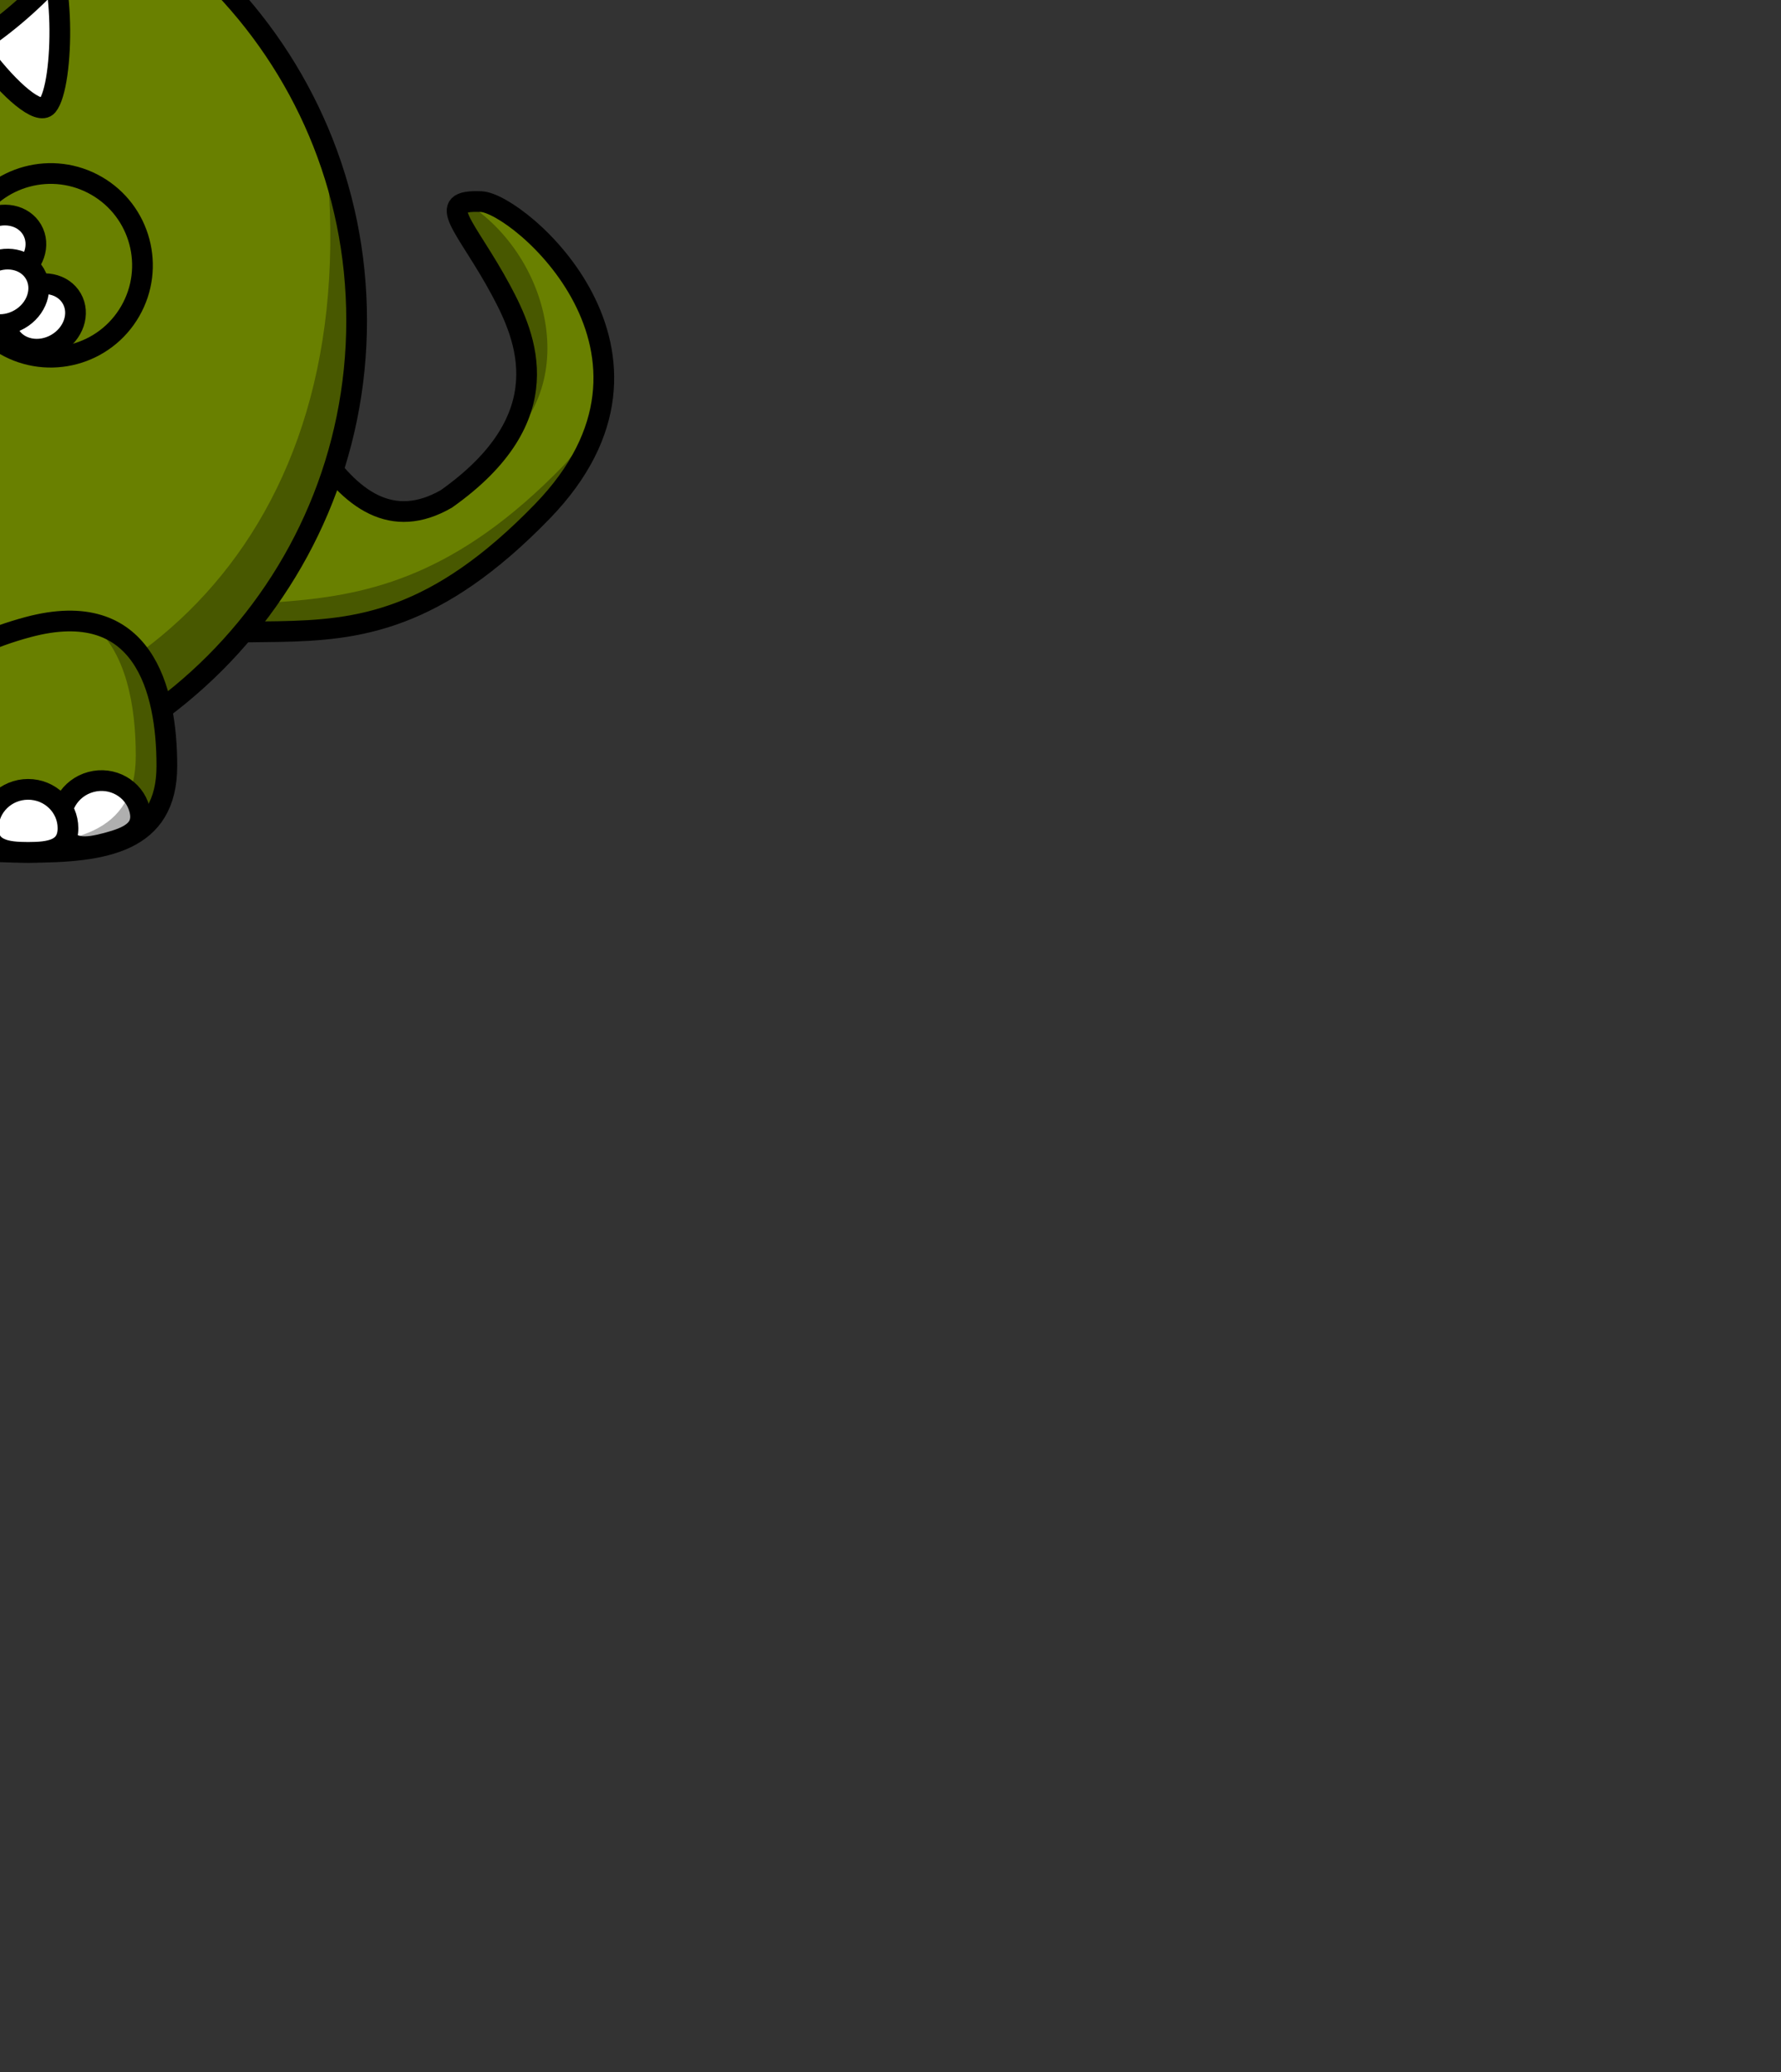 <?xml version="1.0" encoding="utf-8"?>
<!-- Generator: Adobe Illustrator 16.0.0, SVG Export Plug-In . SVG Version: 6.00 Build 0)  -->
<!DOCTYPE svg PUBLIC "-//W3C//DTD SVG 1.1//EN" "http://www.w3.org/Graphics/SVG/1.1/DTD/svg11.dtd">
<svg version="1.1" id="Layer_1" xmlns="http://www.w3.org/2000/svg" xmlns:xlink="http://www.w3.org/1999/xlink" x="0px" y="0px"
	 width="172px" height="200px" viewBox="-416.34 287.173 172 200" enable-background="new -416.34 287.173 172 200"
	 xml:space="preserve">
<rect x="-416.34" y="287.173" width="172" height="200" fill="#333333" stroke="none"/>
<g transform="translate(-200.076,-237.528)">
	<path fill="#698000" stroke="#000000" stroke-width="2" d="M-220.859,525.598c24.619-20.595,26.952,59.164,47.699,47.262
		c11.142-7.874,7.707-15.62,5.3-20.107c-3.354-6.257-6.614-8.805-1.917-8.589c3.574,0.163,20.693,14.633,5.898,29.889
		c-20.579,21.222-29.928,3.441-52.319,18.906C-235.233,606.104-220.633,525.921-220.859,525.598L-220.859,525.598z"/>
	<path fill-opacity="0.314" d="M-157.223,561.684c-1.142,2.051-2.519,5.787-4.599,7.933c-20.579,21.222-33.523,7.448-50.341,19.013
		c-7.743,5.326-9.914,5.458-9.795,3.701c-2.6,4.378-3.989,8.671,8.026,0.37c22.393-15.465,31.73,2.45,52.099-20.856
		C-158.337,568.239-158.249,564.955-157.223,561.684z M-171.302,544.228c-1.363,1.366,1.247,4.324,2.474,6.284
		c1.604,3.954,5.653,7.17-0.03,18.109C-159.897,562.697-162.855,549.517-171.302,544.228L-171.302,544.228z"/>
</g>
<g>
	<path fill="#698000" stroke="#000000" stroke-width="2" stroke-linecap="round" stroke-linejoin="round" d="M-381.898,318.115
		c0.006,25.82-20.925,46.756-46.744,46.755c-25.82-0.001-46.749-20.938-46.739-46.76c-0.007-25.82,20.924-46.754,46.744-46.753
		S-381.888,292.296-381.898,318.115z"/>
	<path fill-opacity="0.314" d="M-384.721,302.08c0.031,0.717-0.004,1.45,0.053,2.174c2.83,36.477-20.939,54.841-46.742,54.84
		c-20.168-0.001-39.93-18.749-43.925-38.814c1.131,24.799,21.621,44.581,46.698,44.582c25.801,0.002,46.739-20.936,46.741-46.737
		C-381.896,312.49-382.893,307.083-384.721,302.08z"/>
</g>
<g>
	<path fill-opacity="0.314" d="M-405.157,251.141c0.55,3.002,1.137,6.186,1.137,9.49c0,17.773-17.295,32.2-25.677,32.2
		c-6.496,0-19.168-9.346-23.862-22.265c2.39,15.834,17.938,28.081,25.372,28.081c8.383,0,25.679-14.429,25.679-32.201
		C-402.509,260.907-403.58,255.695-405.157,251.141z"/>
	<path fill="#FFFFFF" stroke="#000000" stroke-width="2" stroke-linejoin="round" d="M-421.426,283.75
		c-1.658,3.673,8.04,15.602,9.67,13.62c1.631-1.98,1.828-13.922-0.922-16.118C-415.267,279.186-419.685,279.885-421.426,283.75z"/>
	<path fill="#FFFFFF" stroke="#000000" stroke-width="2" stroke-linejoin="round" d="M-435.851,283.75
		c1.657,3.673-8.041,15.602-9.67,13.62c-1.632-1.98-1.828-13.922,0.922-16.118C-442.011,279.186-437.594,279.885-435.851,283.75z"/>
	<path fill-opacity="0.314" d="M-435.853,283.745c1.657,3.673-8.044,15.61-9.676,13.629c-0.156-0.188-0.292-0.473-0.422-0.829
		c2.219,0.687,10.023-11.254,8.107-14.619c-0.264-0.46-0.569-0.869-0.896-1.226C-437.555,281.279-436.514,282.281-435.853,283.745
		L-435.853,283.745z"/>
	<path fill="#698000" stroke="#000000" stroke-width="2" stroke-linecap="round" stroke-linejoin="round" d="M-405.22,247.378
		c2.483-1.611,4.128-4.409,4.126-7.59c0.002-4.996-4.049-9.047-9.043-9.047c-2.616,0-4.972,1.112-6.622,2.888
		c-3.421-1.825-7.358-2.849-11.752-2.849c-4.537,0-8.549,1.024-11.997,2.856c-1.651-1.779-4.011-2.896-6.631-2.896
		c-4.996,0-9.045,4.051-9.045,9.047c0,3.194,1.657,6.001,4.158,7.61c-1.993,4.457-3.648,10.023-3.197,15.583
		c1.437,17.688,18.317,32.2,26.712,32.2c8.72,0,27.025-14.432,26.711-32.2C-401.908,256.896-403.449,251.542-405.22,247.378z"/>
	<path fill-opacity="0.314" d="M-404.549,247.668c0.572,3.003,1.184,6.187,1.184,9.492c0,17.773-17.992,32.199-26.712,32.199
		c-6.758,0-19.94-9.347-24.824-22.266c2.484,15.834,18.659,28.081,26.396,28.081c8.72,0,26.712-14.427,26.712-32.2
		C-401.795,257.436-402.909,252.221-404.549,247.668z"/>
	<path fill="#FFFFFF" stroke="#000000" stroke-width="2" stroke-linecap="round" stroke-linejoin="round" d="M-440.338,240.25
		c0.002,3.658-2.966,6.627-6.624,6.627c-3.661,0-6.626-2.968-6.626-6.627c0-3.66,2.965-6.627,6.626-6.627
		C-443.304,233.623-440.336,236.589-440.338,240.25z"/>
	<path fill="#FFFFFF" stroke="#000000" stroke-width="2" stroke-linecap="round" stroke-linejoin="round" d="M-416.94,240.25
		c-0.001,3.658,2.966,6.627,6.625,6.627s6.626-2.968,6.625-6.627c0.001-3.66-2.965-6.627-6.625-6.627
		C-413.974,233.623-416.941,236.589-416.94,240.25z"/>
	<path d="M-423.296,285.649c-0.748,1.297-2.121,1.904-3.065,1.357c-0.946-0.545-1.104-2.039-0.355-3.335
		c0.748-1.296,2.121-1.904,3.065-1.359C-422.706,282.859-422.547,284.351-423.296,285.649z"/>
	<path d="M-433.982,285.649c0.749,1.297,2.122,1.904,3.067,1.357c0.945-0.545,1.104-2.039,0.354-3.335s-2.12-1.904-3.065-1.359
		C-434.571,282.859-434.73,284.351-433.982,285.649z"/>
</g>
<g>
	<path fill="#698000" stroke="#000000" stroke-width="2" stroke-linecap="round" stroke-linejoin="round" d="M-457.051,361.103
		c-0.003,7.401,5.998,8.346,13.398,8.347c7.401,0,13.401-0.942,13.399-8.346c0.003-7.401-6.248-11.488-13.398-13.404
		C-454.774,344.719-457.053,353.7-457.051,361.103z"/>
	<path fill="#FFFFFF" stroke="#000000" stroke-width="2" stroke-linecap="round" stroke-linejoin="round" d="M-433.221,365.279
		c0.536,2-1.062,2.701-3.115,3.251c-2.057,0.551-3.789,0.742-4.324-1.258c-0.536-2,0.695-4.067,2.75-4.618
		S-433.756,363.278-433.221,365.279z"/>
	<path fill="#FFFFFF" stroke="#000000" stroke-width="2" stroke-linecap="round" stroke-linejoin="round" d="M-446.745,367.445
		c-0.537,2-2.271,1.808-4.324,1.258c-2.055-0.55-3.652-1.252-3.116-3.252s2.637-3.175,4.691-2.624
		C-447.442,363.376-446.209,365.445-446.745,367.445z"/>
	<path fill="#FFFFFF" stroke="#000000" stroke-width="2" stroke-linecap="round" stroke-linejoin="round" d="M-440.127,367.115
		c0.001,2.071-1.725,2.335-3.852,2.335s-3.852-0.264-3.851-2.335c0.001-2.07,1.725-3.749,3.851-3.749
		C-441.851,363.365-440.126,365.044-440.127,367.115L-440.127,367.115z"/>
	<path fill-opacity="0.314" d="M-439.409,349.165c1.832,2.403,2.958,5.403,2.957,9.108c0.002,8.754-6,9.872-13.402,9.871
		c-1.146,0-2.254-0.034-3.313-0.111c2.428,1.18,5.792,1.418,9.515,1.418c7.402,0,13.404-0.95,13.402-8.352
		C-430.249,355.217-434.2,351.435-439.409,349.165z"/>
</g>
<g>
	<path fill="#698000" stroke="#000000" stroke-width="2" stroke-linecap="round" stroke-linejoin="round" d="M-400.226,361.106
		c0.001,7.402-5.998,8.345-13.399,8.344c-7.401,0-13.401-0.942-13.398-8.346c-0.003-7.401,6.249-11.488,13.398-13.402
		C-402.502,344.722-400.224,353.704-400.226,361.106z"/>
	<path fill="#FFFFFF" stroke="#000000" stroke-width="2" stroke-linecap="round" stroke-linejoin="round" d="M-402.869,365.281
		c0.537,2-1.063,2.7-3.116,3.25c-2.055,0.551-3.788,0.742-4.324-1.258c-0.535-2,0.695-4.066,2.749-4.618
		C-405.505,362.105-403.406,363.28-402.869,365.281L-402.869,365.281z"/>
	<path fill="#FFFFFF" stroke="#000000" stroke-width="2" stroke-linecap="round" stroke-linejoin="round" d="M-416.396,367.446
		c-0.533,2-2.268,1.809-4.322,1.258c-2.056-0.55-3.651-1.251-3.116-3.251c0.537-2,2.637-3.175,4.69-2.625
		C-417.089,363.378-415.86,365.446-416.396,367.446z"/>
	<path fill="#FFFFFF" stroke="#000000" stroke-width="2" stroke-linecap="round" stroke-linejoin="round" d="M-409.775,367.116
		c0,2.07-1.725,2.334-3.852,2.334s-3.853-0.264-3.852-2.334c0.001-2.069,1.725-3.75,3.852-3.75S-409.775,365.047-409.775,367.116
		L-409.775,367.116z"/>
	<path fill-opacity="0.314" d="M-407.58,347.314c3.447,2.661,4.354,8.053,4.354,12.81c0.001,7.66-6.204,8.64-13.86,8.64
		c-1.662-0.001-3.246-0.055-4.724-0.204c2.265,0.725,5.1,0.888,8.181,0.888c7.401,0,13.403-0.939,13.401-8.342
		C-400.226,355.305-401.625,348.541-407.58,347.314z"/>
</g>
<g>
	<path fill="#698000" stroke="#000000" stroke-width="2" stroke-linecap="round" stroke-linejoin="round" d="M-438.156,308.355
		c2.447,4.238,0.995,9.661-3.244,12.108c-4.24,2.447-9.662,0.995-12.109-3.244s-0.995-9.661,3.244-12.108
		C-446.026,302.662-440.604,304.115-438.156,308.355z"/>
	<path fill="#FFFFFF" stroke="#000000" stroke-width="2" stroke-linecap="round" stroke-linejoin="round" d="M-443.041,314.908
		c1.661,0.959,2.324,2.919,1.48,4.379c-0.842,1.46-2.871,1.864-4.531,0.905c-1.66-0.958-2.323-2.919-1.481-4.378
		S-444.702,313.95-443.041,314.908z"/>
	<path fill="#FFFFFF" stroke="#000000" stroke-width="2" stroke-linecap="round" stroke-linejoin="round" d="M-439.215,308.282
		c1.661,0.958,2.323,2.918,1.481,4.377c-0.843,1.46-2.872,1.864-4.533,0.906c-1.659-0.959-2.322-2.919-1.48-4.379
		C-442.906,307.728-440.875,307.323-439.215,308.282z"/>
	<path fill="#FFFFFF" stroke="#000000" stroke-width="2" stroke-linecap="round" stroke-linejoin="round" d="M-439.49,312.534
		c1.661,0.958,2.324,2.918,1.482,4.378c-0.845,1.459-2.872,1.864-4.533,0.905c-1.66-0.958-2.323-2.918-1.481-4.378
		C-443.178,311.981-441.15,311.575-439.49,312.534z"/>
</g>
<g>
	<path fill="#698000" stroke="#000000" stroke-width="2" stroke-linecap="round" stroke-linejoin="round" d="M-403.769,317.219
		c-2.447,4.239-7.867,5.692-12.108,3.244c-4.239-2.447-5.692-7.869-3.244-12.108s7.869-5.692,12.109-3.244
		C-402.774,307.558-401.321,312.98-403.769,317.219L-403.769,317.219z"/>
	<path fill="#FFFFFF" stroke="#000000" stroke-width="2" stroke-linecap="round" stroke-linejoin="round" d="M-413.944,315.077
		c-1.66,0.959-2.323,2.919-1.48,4.379c0.843,1.459,2.872,1.864,4.531,0.906c1.661-0.96,2.324-2.919,1.481-4.379
		C-410.252,314.524-412.282,314.119-413.944,315.077z"/>
	<path fill="#FFFFFF" stroke="#000000" stroke-width="2" stroke-linecap="round" stroke-linejoin="round" d="M-417.77,308.45
		c-1.66,0.959-2.323,2.919-1.48,4.378c0.842,1.459,2.871,1.865,4.531,0.906s2.323-2.919,1.481-4.378
		C-414.078,307.897-416.109,307.491-417.77,308.45z"/>
	<path fill="#FFFFFF" stroke="#000000" stroke-width="2" stroke-linecap="round" stroke-linejoin="round" d="M-417.495,312.702
		c-1.661,0.96-2.324,2.919-1.481,4.379s2.871,1.864,4.531,0.905c1.661-0.958,2.324-2.919,1.482-4.378
		S-415.834,311.743-417.495,312.702L-417.495,312.702z"/>
</g>
<path d="M-443.099,241.419c0.002,1.222-0.987,2.209-2.209,2.209c-1.219,0-2.209-0.987-2.208-2.209c0.002-1.22,0.988-2.21,2.208-2.21
	C-444.086,239.209-443.097,240.199-443.099,241.419z"/>
<path d="M-414.178,241.419c0,1.222,0.988,2.209,2.208,2.209c1.221,0,2.21-0.987,2.208-2.209c0-1.22-0.987-2.21-2.208-2.21
	S-414.178,240.199-414.178,241.419z"/>
<g>
	<path fill="#00B0F0" stroke="#000000" d="M-464.396,240.091h-4.068v-5.34h4.068V240.091z"/>
	<path fill="#00B0F0" stroke="#000000" d="M-392.314,240.091h4.072v-5.34h-4.072V240.091z"/>
	<path fill="#0077BD" stroke="#000000" d="M-456.386,234.327c0,0,5.739,7.176-0.719,23.68c0,0-16.503-0.719-15.067-8.61
		C-472.172,249.396-472.168,234.327-456.386,234.327"/>
	<path fill="#EDBA54" stroke="#000000" d="M-461.374,235.569c0,0,2.701,8.108-0.678,17.345c0,0,1.048-10.15-2.185-16.07
		C-464.237,236.842-463.272,236.088-461.374,235.569"/>
	<path fill="#BEC0C2" stroke="#000000" d="M-471.347,250.242c0,0-1.313-0.842,0.134-3.397c0,0-0.503-1.783-1.276-0.169
		c0,0-0.706,1.245-0.237,3.601C-472.728,250.276-471.885,251.486-471.347,250.242"/>
	<path fill="#737577" stroke="#000000" d="M-457.433,234.308c0,0,0.882-2.893,2.732-0.079c0,0,5.384,9.403-1.527,24.188
		c0,0-1.364,1.364-2.01-0.404C-458.238,258.012-451.165,244.272-457.433,234.308"/>
	<path fill="#0077BD" stroke="#000000" d="M-400.321,234.327c0,0-5.74,7.176,0.716,23.68c0,0,16.504-0.719,15.069-8.61
		C-384.535,249.396-384.535,234.327-400.321,234.327"/>
	<path fill="#EDBA54" stroke="#000000" d="M-395.331,235.569c0,0-2.702,8.108,0.676,17.345c0,0-1.045-10.15,2.185-16.07
		C-392.472,236.842-393.436,236.088-395.331,235.569"/>
	<path fill="#BEC0C2" stroke="#000000" d="M-385.36,250.242c0,0,1.313-0.842-0.136-3.397c0,0,0.505-1.783,1.278-0.169
		c0,0,0.706,1.245,0.236,3.601C-383.98,250.276-384.821,251.486-385.36,250.242"/>
	<path fill="#737577" stroke="#000000" d="M-399.275,234.308c0,0-0.883-2.893-2.729-0.079c0,0-5.387,9.403,1.523,24.188
		c0,0,1.366,1.364,2.011-0.404C-398.47,258.012-405.542,244.272-399.275,234.308"/>
	<path fill="#0077BD" stroke="#000000" d="M-465.895,234.687c0,0,33.365-59.735,76.688,1.347
		C-389.207,236.033-426.609,166.878-465.895,234.687"/>
</g>
</svg>
